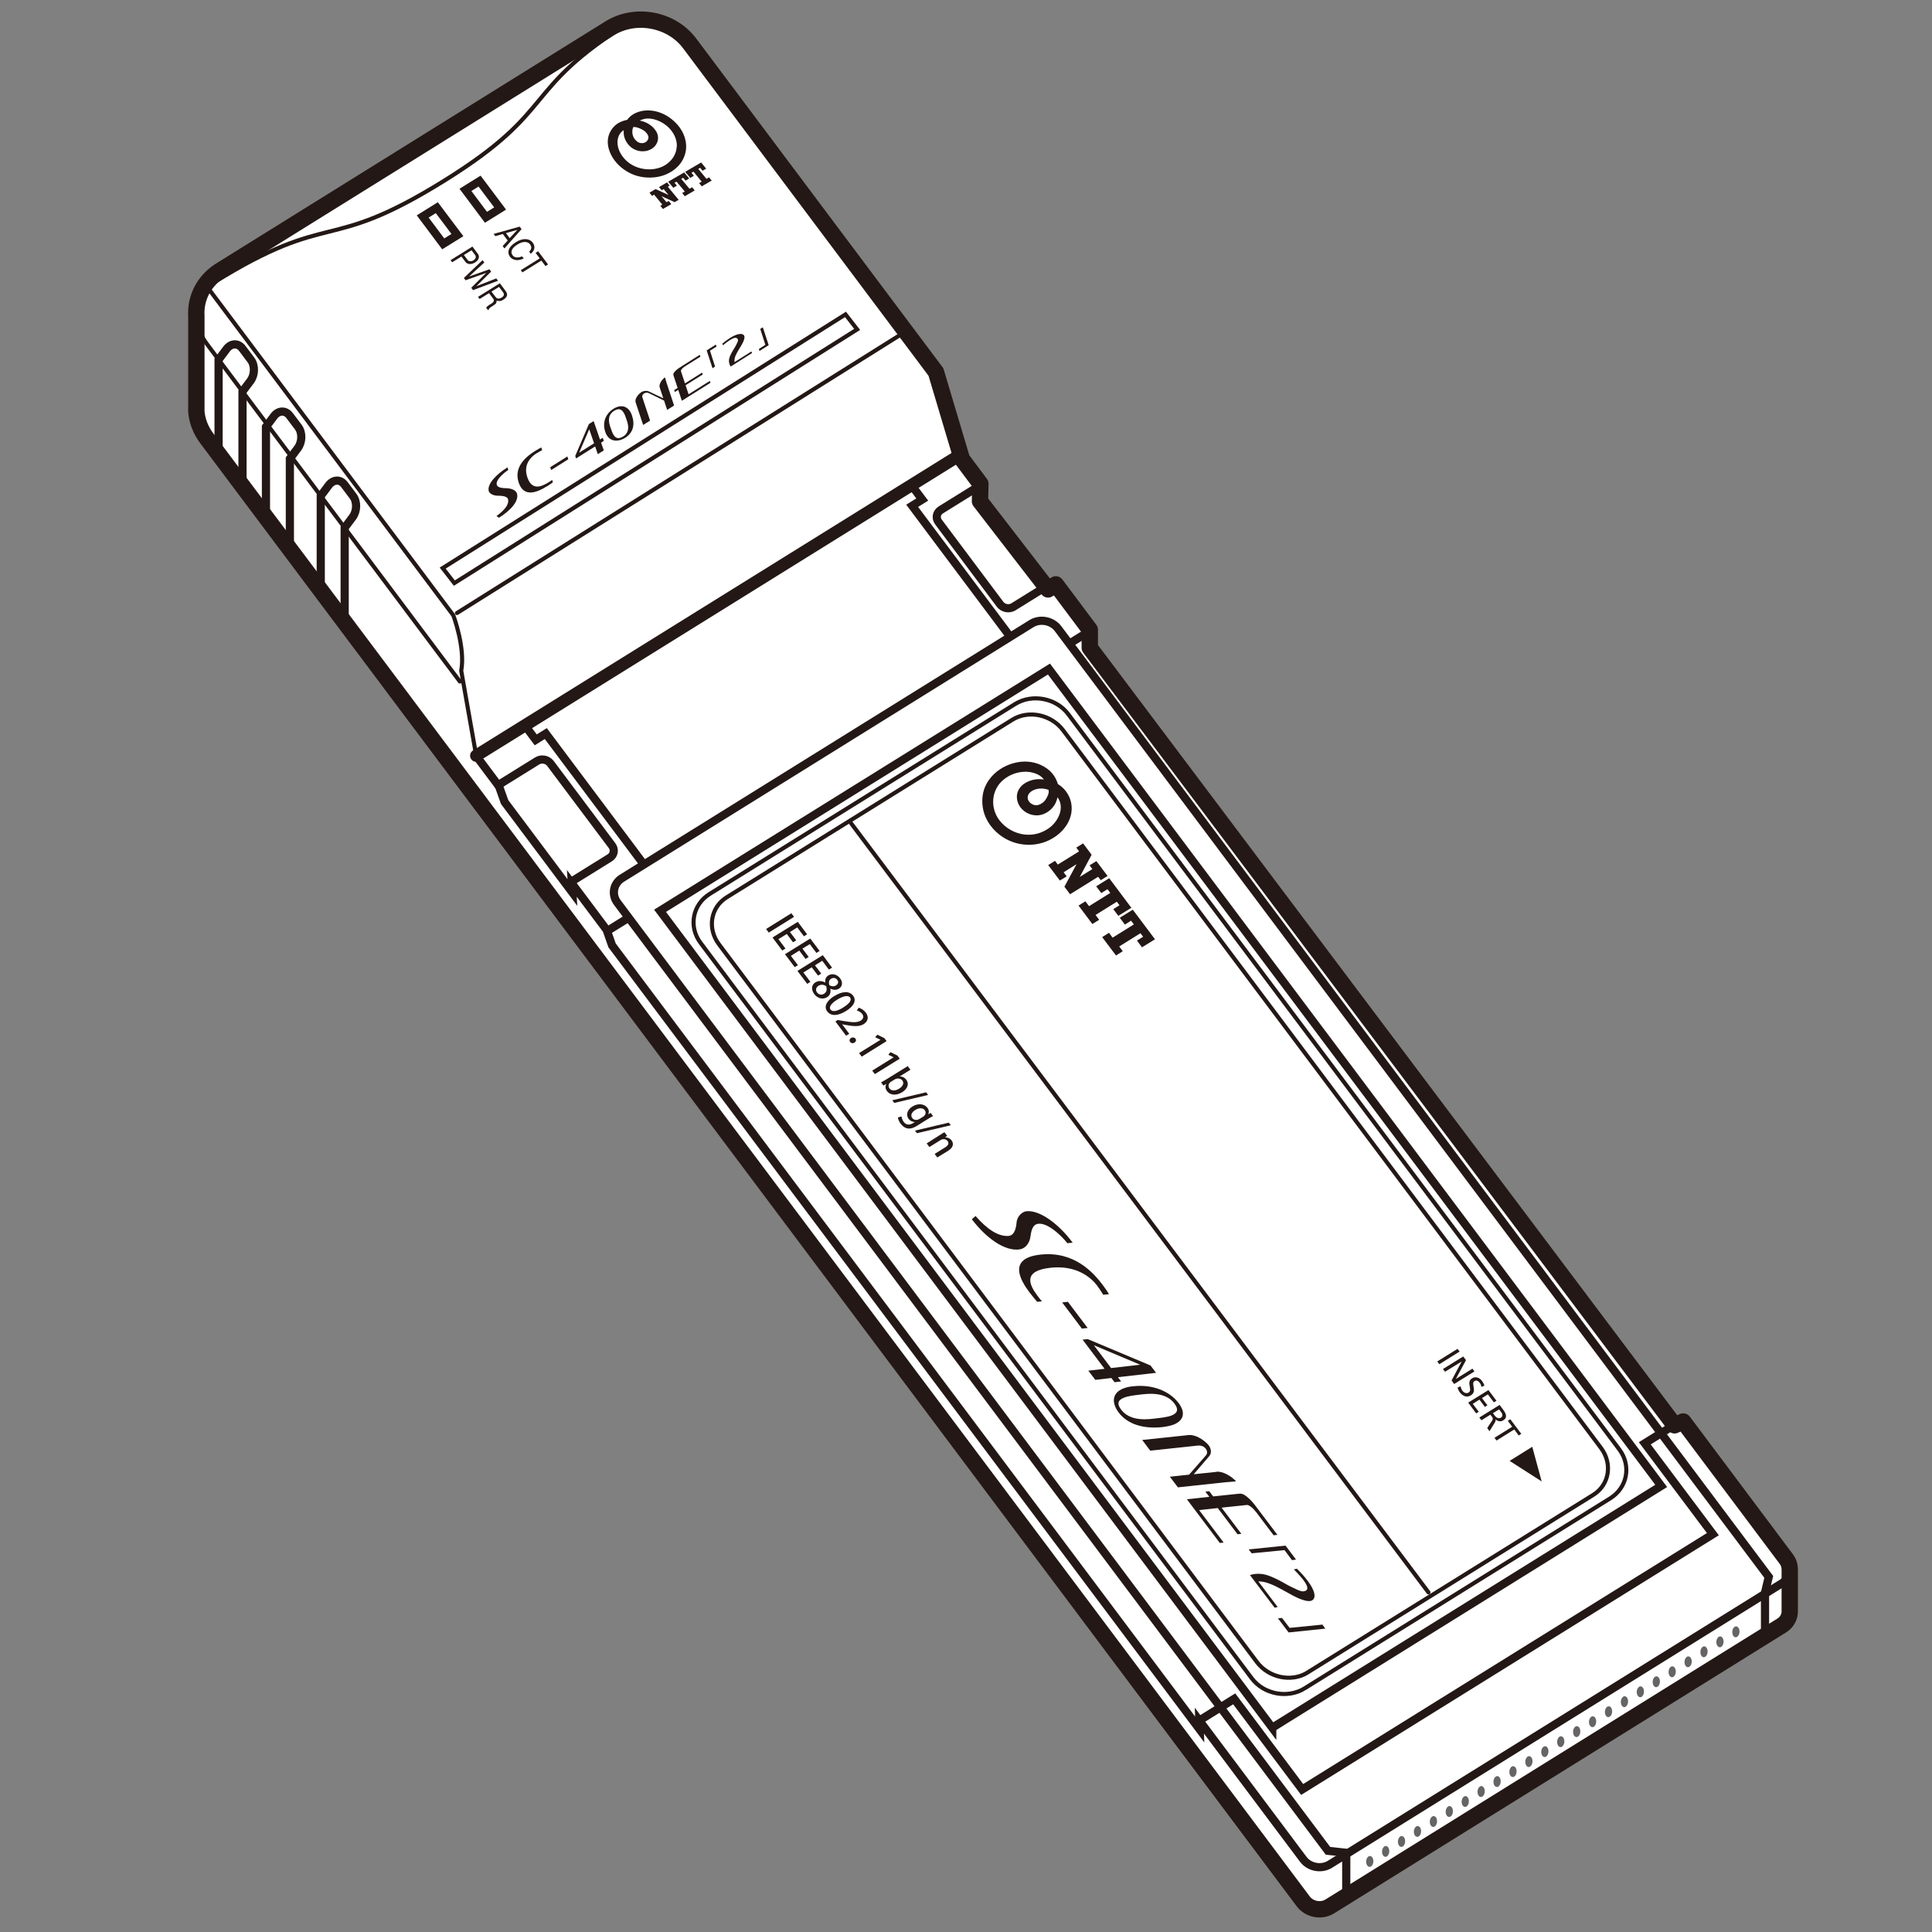 <?xml version="1.0" encoding="UTF-8"?>
<svg id="_レイヤー_1" data-name="レイヤー 1" xmlns="http://www.w3.org/2000/svg" xmlns:xlink="http://www.w3.org/1999/xlink" version="1.1" viewBox="0 0 283.46 283.46">
  <rect x="0" y="0" width="283.46" height="283.46" fill="#808080" stroke="none"/>
  <defs>
    <style>
      .cls-1 {
        stroke-width: 1.8px;
      }

      .cls-1, .cls-2, .cls-3, .cls-4, .cls-5 {
        fill: none;
      }

      .cls-1, .cls-3, .cls-4, .cls-5 {
        stroke: #231815;
        stroke-linecap: round;
      }

      .cls-6 {
        clip-path: url(#clippath);
      }

      .cls-2, .cls-7, .cls-8, .cls-9 {
        stroke-width: 0px;
      }

      .cls-7 {
        fill: #231815;
      }

      .cls-3 {
        stroke-linejoin: round;
        stroke-width: 2.4px;
      }

      .cls-8 {
        fill: #666464;
      }

      .cls-9 {
        fill: #fff;
      }

      .cls-4 {
        stroke-width: .6px;
      }

      .cls-5 {
        stroke-width: 1.2px;
      }
    </style>
    <clipPath id="clippath">
      <rect class="cls-2" x="27.59" y="1.69" width="236.2" height="279.63"/>
    </clipPath>
  </defs>
  <g class="cls-6">
    <path class="cls-9" d="M141.12,67.34l2.72,3.64-.06,2.56,9.99,12.94,1.14-.74,4.98,6.65v2.65s85.8,114.08,85.8,114.08l1.27-.56,15.12,20.18c.36.48.52,1.04.51,1.58v6.01c.03.84-.39,1.68-1.19,2.17l-66.28,41.2c-1.26.79-3.02.46-3.91-.73L69.87,117.05l-39.55-52.76c-.9-1.21-1.4-2.56-1.51-3.91v-14.02c-.16-2.59,1.08-5.15,3.53-6.68L89.45,4.16c3.78-2.35,9.06-1.36,11.73,2.2l36.14,48.22,3.8,12.75Z"/>
    <path class="cls-3" d="M141.12,67.34l2.72,3.64-.06,2.56,9.99,12.94,1.14-.74,4.98,6.65v2.65s85.8,114.08,85.8,114.08l1.27-.56,15.12,20.18c.36.48.52,1.04.51,1.58v6.01c.03.84-.39,1.68-1.19,2.17l-66.28,41.2c-1.26.79-3.02.46-3.91-.73L69.87,117.05l-39.55-52.76c-.9-1.21-1.4-2.56-1.51-3.91v-14.02c-.16-2.59,1.08-5.15,3.53-6.68L89.45,4.16c3.78-2.35,9.06-1.36,11.73,2.2l36.14,48.22,3.8,12.75Z"/>
    <path class="cls-5" d="M262.59,230.31c-.02.79-.44,1.54-1.19,2.01l-66.28,41.21c-1.26.78-3.02.45-3.91-.74l-15.24-20.34.05,1.3-86.22-115.05-.8-2.28-5.1-6.81.08,1.34-9.94-13.27-.82-2.3-3.36-4.49"/>
    <path class="cls-4" d="M67.47,99.99L30.32,50.42c-.94-1.26-1.44-2.67-1.52-4.07"/>
    <line class="cls-1" x1="140.46" y1="66.99" x2="69.87" y2="110.87"/>
    <path class="cls-5" d="M50.57,91.2v-13.77l1.16-1.55c.66-.88.69-2.26.08-3.08l-1.28-1.7c-.61-.82-1.65-.77-2.31.11l-1.16,1.55v13.01M42.53,81.06v-13.76l1.16-1.55c.66-.88.69-2.26.08-3.08l-1.28-1.7c-.62-.82-1.66-.77-2.31.11l-1.16,1.55v13.01M35.58,71.2v-13.77l1.16-1.54c.66-.88.69-2.27.08-3.08l-1.28-1.7c-.62-.82-1.65-.77-2.31.11l-1.16,1.55v13"/>
    <path class="cls-4" d="M92.66,3.1c-16.44,10.22-10.51,12.86-27.48,23.41-17.52,10.89-16.3,4.06-33.95,15.03M132.87,48.64l-65.82,41.3M30.32,41.99l36.19,48.29s1.79,4.76,1.16,8.13l2.2,12.46"/>
    <path class="cls-5" d="M186.66,253.49l-89.82-119.86,57.06-35.47,89.83,119.85-57.07,35.48ZM246.8,208.35l-5.48,3.41,9.99,13.33-60.26,37.46-9.97-13.3-5.05,3.14M197.52,277.48v-5.64l-2.68-.29-104.26-139.12c-.89-1.18-.59-2.8.67-3.58l60.08-37.35c1.26-.78,3.02-.45,3.91.74l104.27,139.12-.55,2.3v6.93M77.01,106.43l1.59,2.12,1.48-.92,14.36,19.17M133.72,71.17l1.59,2.12-1.48.92,14.36,19.17M83.76,129.4l5.7-3.54c.63-.39.78-1.2.34-1.79l-9.04-12.06c-.44-.59-1.32-.76-1.96-.36l-5.7,3.54M154.39,85.49l-5.7,3.54c-.63.39-1.51.23-1.96-.37l-9.03-12.06c-.45-.59-.3-1.4.34-1.79l5.7-3.54"/>
    <path class="cls-4" d="M191.85,245.39c-2.36,1.47-5.71.77-7.45-1.55l-78.92-105.3c-1.74-2.32-1.23-5.41,1.13-6.88l41.92-26.06c2.36-1.47,5.71-.77,7.45,1.55l78.91,105.29c1.74,2.32,1.23,5.41-1.12,6.88l-41.92,26.06ZM191.46,247.69c-2.52,1.57-6.04.91-7.82-1.47l-80.86-107.89c-1.78-2.37-1.18-5.6,1.34-7.17l44.79-27.85c2.52-1.57,6.04-.9,7.82,1.47l80.86,107.89c1.78,2.38,1.18,5.6-1.35,7.17l-44.79,27.85Z"/>
    <path class="cls-5" d="M92.16,134.69l-3.03,1.88M159.99,92.52l-3.03,1.88"/>
    <polygon class="cls-9" points="71.3 31.88 68.29 27.86 70.36 26.57 73.38 30.59 71.3 31.88"/>
    <polygon class="cls-5" points="71.3 31.88 68.29 27.86 70.36 26.57 73.38 30.59 71.3 31.88"/>
    <polygon class="cls-9" points="65.03 35.78 62.02 31.76 64.09 30.47 67.11 34.49 65.03 35.78"/>
    <polygon class="cls-5" points="65.03 35.78 62.02 31.76 64.09 30.47 67.11 34.49 65.03 35.78"/>
    <line class="cls-4" x1="124.7" y1="120.56" x2="209.58" y2="233.63"/>
    <path class="cls-8" d="M200.97,273.9c-.3.02-.53-.32-.53-.75s.23-.82.53-.84c.29-.02.53.32.53.76s-.24.82-.53.84"/>
    <path class="cls-8" d="M203.3,272.43c-.29.02-.53-.32-.53-.75s.24-.82.53-.84.53.32.53.76-.24.81-.53.84"/>
    <path class="cls-8" d="M205.63,270.97c-.29.02-.53-.32-.53-.75s.24-.82.53-.84c.3-.02.53.32.53.76s-.24.82-.53.84"/>
    <path class="cls-8" d="M207.97,269.5c-.3.02-.53-.32-.53-.75s.24-.82.53-.84c.29-.02.53.32.53.76s-.24.81-.53.84"/>
    <path class="cls-8" d="M210.31,268.04c-.29.02-.53-.32-.53-.75s.24-.81.53-.84c.3-.02.53.31.53.75s-.23.82-.53.84"/>
    <path class="cls-8" d="M212.64,266.58c-.29.02-.53-.32-.53-.76s.24-.81.53-.84c.29-.02.53.31.53.76s-.24.81-.53.84"/>
    <path class="cls-8" d="M214.98,265.11c-.29.02-.53-.32-.53-.75s.24-.82.53-.84c.29-.02.53.31.53.76s-.24.81-.53.83"/>
    <path class="cls-8" d="M217.31,263.65c-.29.02-.53-.32-.53-.76s.24-.81.53-.84c.3-.02.53.32.53.76s-.24.81-.53.84"/>
    <path class="cls-8" d="M219.65,262.18c-.3.02-.53-.31-.53-.75s.24-.82.53-.84c.29-.02.53.32.53.76s-.24.82-.53.84"/>
    <path class="cls-8" d="M221.98,260.72c-.29.02-.53-.32-.53-.75s.24-.82.53-.84c.3-.02.53.32.53.76s-.23.81-.53.84"/>
    <path class="cls-8" d="M224.32,259.26c-.29.02-.53-.32-.53-.76s.24-.82.53-.84c.29-.02.53.32.53.75s-.24.82-.53.84"/>
    <path class="cls-8" d="M226.66,257.79c-.29.02-.53-.31-.53-.75s.24-.81.53-.84c.29-.02.53.31.53.75s-.24.82-.53.84"/>
    <path class="cls-8" d="M228.99,256.33c-.29.02-.53-.32-.53-.75s.24-.82.53-.84c.3-.02.53.32.53.75s-.24.82-.53.84"/>
    <path class="cls-8" d="M231.33,254.86c-.3.02-.53-.32-.53-.76s.23-.82.53-.84c.29-.02.53.31.53.76s-.24.81-.53.84"/>
    <path class="cls-8" d="M233.66,253.4c-.29.02-.53-.32-.53-.75s.24-.82.53-.84c.3-.02.53.32.53.76s-.23.82-.53.84"/>
    <path class="cls-8" d="M236,251.94c-.29.02-.53-.32-.53-.76s.24-.81.53-.84c.29-.02.53.31.53.75s-.24.82-.53.84"/>
    <path class="cls-8" d="M238.34,250.47c-.29.02-.53-.32-.53-.76s.24-.82.53-.84c.29-.02.53.31.53.76s-.24.81-.53.84"/>
    <path class="cls-8" d="M240.67,249.01c-.29.02-.53-.32-.53-.75s.24-.82.53-.84c.3-.02.53.31.53.76s-.24.81-.53.84"/>
    <path class="cls-8" d="M243.01,247.54c-.3.02-.53-.32-.53-.76s.23-.81.53-.83c.29-.02.53.31.53.75s-.24.82-.53.84"/>
    <path class="cls-8" d="M245.34,246.08c-.29.02-.53-.32-.53-.76s.24-.82.53-.84c.3-.02.53.32.53.76s-.23.82-.53.84"/>
    <path class="cls-8" d="M247.68,244.61c-.3.02-.53-.32-.53-.75s.23-.81.53-.84c.29-.02.53.31.53.75s-.24.81-.53.84"/>
    <path class="cls-8" d="M250.01,243.15c-.29.02-.53-.32-.53-.76s.24-.81.53-.84c.29-.02.53.32.53.75s-.24.82-.53.84"/>
    <path class="cls-8" d="M252.35,241.68c-.29.02-.53-.31-.53-.75s.24-.82.53-.84c.3-.02.53.32.53.76s-.24.82-.53.84"/>
    <path class="cls-8" d="M254.69,240.22c-.3.02-.53-.31-.53-.76s.23-.81.53-.84c.29-.02.53.31.53.75s-.24.82-.53.84"/>
    <path class="cls-7" d="M69.31,36.17l.76,1.02c.18.18.42.72-.23,1.22-.73.55-1.36.3-1.54.03l-.6-.8-1.36.84-.23-.31,3.21-2ZM68.06,37.41l.6.8c.05.06.41.26.84-.04.42-.3.31-.62.21-.75l-.53-.7-1.12.69Z"/>
    <polygon class="cls-7" points="72.81 40.85 73.07 41.19 69.4 42.57 69.14 42.22 71.34 40.04 68.31 41.12 68.06 40.78 70.8 38.17 71.06 38.51 68.82 40.57 71.81 39.51 72.06 39.85 69.89 41.99 72.81 40.85"/>
    <path class="cls-7" d="M73.34,41.56l.81,1.09c.28.38.47.8-.24,1.28-.41.28-.63.28-1.04.18-.02.38-.08.46-.61.79-.4.26-.54.36-.56.54l-.1.07-.28-.38c.12-.14.24-.23.35-.32.36-.26,1.06-.49.68-1l-.6-.8-1.38.86-.24-.31,3.21-2ZM73.21,42.1l-1.1.68.59.78c.16.21.38.37.82.14.58-.3.42-.64.28-.83l-.59-.78Z"/>
    <path class="cls-7" d="M74.49,35.29l-.74.81.26.35,2.51-2.83-.27-.37-3.83,1.07.25.33,1.1-.32.72.96ZM74.23,34.2l1.68-.48h0s-1.13,1.22-1.13,1.22l-.55-.74Z"/>
    <path class="cls-7" d="M77.62,36.94c.49-.44.33-.84.16-1.08-.32-.43-1.01-.52-1.84,0-.74.46-1.16,1.02-.72,1.61.16.21.56.49,1.38.14l.24.31c-1.3.61-1.9-.09-2.03-.27-.4-.54-.34-1.36.88-2.12.97-.61,1.96-.61,2.48.08.46.62.19,1.25-.3,1.62l-.23-.31Z"/>
    <polygon class="cls-7" points="78.96 36.87 80.41 38.8 80.03 39.04 79.43 38.23 76.65 39.96 76.41 39.64 79.19 37.91 78.58 37.1 78.96 36.87"/>
    <polygon class="cls-7" points="226.19 217.35 221.49 214.34 224.81 212.27 226.19 217.35"/>
    <polygon class="cls-7" points="213.85 197.9 214.15 198.3 211.18 200.15 210.87 199.75 213.85 197.9"/>
    <polygon class="cls-7" points="214.68 199.02 215.09 199.56 213.62 202.28 213.63 202.3 216.03 200.81 216.33 201.21 213.35 203.06 212.97 202.54 214.46 199.75 214.46 199.75 212.01 201.26 211.71 200.86 214.68 199.02"/>
    <path class="cls-7" d="M217.36,203.47c-.06-.26-.11-.39-.27-.6-.17-.22-.45-.44-.76-.24-.57.36.46,1.48-.52,2.09-.63.4-1.23.09-1.65-.47-.15-.2-.24-.43-.31-.65l.43-.21c.04.18.14.47.29.67.17.23.55.47.9.25.66-.41-.42-1.5.5-2.08.53-.33,1.11-.11,1.48.4.14.19.27.43.34.67l-.44.19Z"/>
    <polygon class="cls-7" points="218.38 203.95 219.56 205.52 219.18 205.75 218.3 204.58 217.43 205.12 218.23 206.18 217.86 206.42 217.06 205.35 216.08 205.97 216.96 207.13 216.58 207.37 215.41 205.79 218.38 203.95"/>
    <path class="cls-7" d="M219.94,206.77l.29.39c.28.37.25.67-.02.84-.28.18-.64.06-.92-.32l-.25-.34.9-.56ZM217.05,207.98l.3.4,1.32-.82.18.24c.16.21.26.35.06.65l-.71,1.07.34.46.78-1.27c.12-.2.14-.3.1-.46h.01c.3.28.74.38,1.11.15.71-.44.4-1.03-.01-1.59l-.51-.68-2.98,1.85Z"/>
    <polygon class="cls-7" points="221.87 209.33 221.22 208.46 221.59 208.23 223.2 210.37 222.82 210.61 222.17 209.73 219.57 211.35 219.27 210.95 221.87 209.33"/>
    <polygon class="cls-7" points="161.5 129.14 162.5 128.52 160.86 126.34 159.86 126.96 160.27 127.51 158.42 128.66 160.16 125.41 158.91 123.74 157.91 124.36 158.32 124.91 155.2 126.85 154.79 126.3 153.79 126.92 155.5 129.19 156.5 128.58 156.05 127.98 157.95 126.79 156.17 130.1 157 131.2 161.12 128.64 161.5 129.14"/>
    <polygon class="cls-7" points="160.74 134.24 161.27 134.95 160.27 135.57 158.24 132.86 159.25 132.24 159.78 132.95 162.9 131.01 162.49 130.46 161.58 131.03 160.83 130.04 162.74 128.85 165.99 133.19 164.08 134.37 163.34 133.39 164.25 132.82 163.86 132.3 160.74 134.24"/>
    <polygon class="cls-7" points="164.21 138.86 164.73 139.56 163.74 140.19 161.71 137.49 162.71 136.86 163.24 137.57 166.36 135.63 165.95 135.08 165.04 135.65 164.29 134.65 166.2 133.47 169.46 137.81 167.55 138.99 166.81 138 167.72 137.44 167.33 136.92 164.21 138.86"/>
    <path class="cls-7" d="M154.78,122.78c1.53-1.04,2.6-2.68,2.44-4.55-.1-1.25-.84-2.5-2-3.19-.4-1.24-1.08-2.09-2.38-2.74-1.29-.64-2.74-.71-4.1-.34-1.5.4-2.77,1.26-3.63,2.45-.66.92-.99,1.95-.99,3.12,0,1.35.43,2.57,1.24,3.64.95,1.26,2.35,2.21,3.98,2.59,1.92.45,3.91.07,5.43-.98M153.84,115.89c.11.49-.14.94-.38,1.35-.24.4-.61.7-1.09.85-.48.16-1.04-.06-1.35-.44-.35-.41-.3-.97.05-1.33.68-.69,1.84-.77,2.76-.44M150.36,122.45c-1.51-.18-2.84-.96-3.71-2.08-1.42-1.84-1.22-4.5.59-5.98.86-.7,1.9-1.12,3.1-1.16.4-.02,2,.04,2.82,1.14-1.06-.18-2.18.08-2.99.68-.32.24-.57.53-.75.89-.23.46-.28.95-.18,1.45.08.38.24.75.48,1.06.31.42.73.75,1.26.96.76.3,1.54.29,2.24-.02,1.03-.45,1.75-1.37,1.93-2.42,1.13,1.51.12,3.6-1.32,4.58-.98.68-2.19,1.04-3.48.89"/>
    <polygon class="cls-7" points="116.11 133.99 116.5 134.52 112.79 136.83 112.4 136.3 116.11 133.99"/>
    <polygon class="cls-7" points="114.77 139.46 113.34 137.55 117.05 135.25 118.42 137.08 117.95 137.37 116.97 136.07 115.9 136.74 116.82 137.96 116.35 138.25 115.44 137.03 114.21 137.79 115.24 139.17 114.77 139.46"/>
    <polygon class="cls-7" points="116.6 141.9 115.17 140 118.88 137.7 120.25 139.52 119.78 139.81 118.81 138.52 117.73 139.18 118.65 140.4 118.19 140.7 117.27 139.47 116.04 140.24 117.07 141.61 116.6 141.9"/>
    <polygon class="cls-7" points="118.43 144.35 117 142.45 120.72 140.14 122.08 141.97 121.61 142.26 120.64 140.96 119.57 141.63 120.49 142.85 120.02 143.14 119.1 141.92 117.87 142.68 118.9 144.06 118.43 144.35"/>
    <path class="cls-7" d="M121.09,144.14c-.07-.46.11-.82.43-1.02.58-.36,1.3-.16,1.74.42.49.66.26,1.25-.18,1.52-.31.19-.76.24-1.24,0h-.02c.1.49-.01.96-.46,1.24-.63.4-1.42.19-1.9-.46-.52-.7-.35-1.38.16-1.7.46-.29,1-.24,1.46.02h.02ZM120.91,145.79c.41-.25.44-.65.3-1.1-.37-.26-.79-.27-1.12-.06-.36.22-.48.62-.22.98.27.36.7.4,1.04.19M121.93,143.6c-.34.21-.36.56-.24.95.28.18.66.22.95.04.29-.18.46-.49.2-.83-.25-.34-.64-.33-.92-.16"/>
    <path class="cls-7" d="M122.43,146.13c1.19-.74,2.21-.75,2.74-.04.54.73.07,1.56-1.04,2.24-1.24.77-2.22.77-2.76.06-.54-.72-.07-1.57,1.05-2.27M123.72,147.81c.87-.54,1.3-1.06,1-1.46-.26-.35-.95-.26-1.86.3-.91.56-1.28,1.1-1.01,1.47.34.45,1.12.16,1.88-.31"/>
    <path class="cls-7" d="M124.14,151.96l-1.57-2.09.34-.22.67.12c1.34.23,2.14.32,2.69-.02.36-.22.54-.57.22-1-.2-.27-.52-.41-.78-.49l.28-.41c.34.1.75.34,1.04.72.53.7.25,1.33-.3,1.68-.67.42-1.55.33-2.64.13l-.52-.1h-.01s1.04,1.4,1.04,1.4l-.46.28Z"/>
    <path class="cls-7" d="M124.87,152.29c.22-.14.5-.09.64.1.15.2.09.44-.14.58-.22.14-.48.11-.64-.1-.16-.21-.08-.44.13-.58"/>
    <polygon class="cls-7" points="126.04 154.51 129.18 152.56 129.18 152.55 128.4 152.18 128.72 151.81 129.75 152.31 130.08 152.75 126.43 155.03 126.04 154.51"/>
    <polygon class="cls-7" points="127.97 157.08 131.11 155.13 131.1 155.12 130.33 154.75 130.65 154.37 131.67 154.87 132.01 155.33 128.36 157.59 127.97 157.08"/>
    <path class="cls-7" d="M131.98,157.94c.38-.02.74.14,1,.49.43.58.19,1.31-.62,1.82-.98.6-1.83.36-2.22-.16-.24-.33-.29-.67-.1-1.03v-.02s-.43.23-.43.23l-.34-.46c.18-.1.48-.27.73-.42l3.18-1.97.4.53-1.59.99h0ZM130.73,158.7c-.34.21-.49.64-.23.99.3.4.86.39,1.43.03.5-.31.77-.78.46-1.2-.25-.33-.78-.36-1.13-.14l-.52.32Z"/>
    <polygon class="cls-7" points="131.2 161.82 130.91 161.43 135.88 160.26 136.17 160.65 131.2 161.82"/>
    <path class="cls-7" d="M136.89,163.75c-.2.1-.43.23-.79.45l-1.52.95c-.53.33-1.55.9-2.44-.29-.22-.29-.38-.64-.4-.91l.53-.15c.02.21.11.51.32.8.31.41.77.55,1.38.18l.26-.16h0c-.32,0-.67-.14-.92-.46-.44-.59-.19-1.34.55-1.81.91-.56,1.8-.36,2.21.19.28.37.23.71.1.94h0s.38-.19.38-.19l.35.47ZM135.44,163.84c.36-.22.48-.62.24-.95-.27-.36-.83-.39-1.4-.03-.52.32-.73.78-.44,1.17.2.28.63.41,1.08.13l.52-.32Z"/>
    <polygon class="cls-7" points="134.53 166.26 134.24 165.88 139.21 164.71 139.5 165.1 134.53 166.26"/>
    <path class="cls-7" d="M137.53,169.83l-.4-.53,1.56-.97c.38-.24.61-.56.34-.92-.19-.26-.63-.39-1.03-.14l-1.64,1.02-.4-.53,2.6-1.65.4.53-.3.22h0c.4,0,.76.19.96.46.28.38.34.99-.5,1.51l-1.62,1Z"/>
    <polygon class="cls-7" points="98.25 27.23 97.87 26.76 96.69 27.45 97.08 27.92 97.37 27.75 98.09 28.61 96.19 27.74 95.29 28.27 95.67 28.74 95.97 28.56 97.17 30.02 96.88 30.19 97.26 30.66 98.49 29.95 98.11 29.48 97.79 29.67 97.05 28.78 98.98 29.66 99.57 29.32 97.98 27.39 98.25 27.23"/>
    <polygon class="cls-7" points="101.16 27.7 101.54 27.47 101.93 27.94 100.47 28.79 100.09 28.32 100.47 28.1 99.26 26.65 98.96 26.82 99.31 27.24 98.78 27.55 98.04 26.66 100.38 25.3 101.12 26.19 100.58 26.5 100.23 26.08 99.95 26.24 101.16 27.7"/>
    <polygon class="cls-7" points="103.65 26.24 104.03 26.02 104.42 26.49 102.96 27.34 102.57 26.87 102.95 26.65 101.75 25.19 101.45 25.36 101.81 25.79 101.27 26.1 100.53 25.21 102.87 23.84 103.61 24.74 103.08 25.05 102.73 24.62 102.45 24.78 103.65 26.24"/>
    <path class="cls-7" d="M99.34,18.23c-1.07-1.2-2.68-2.07-4.43-2.03-1.18.03-2.31.54-2.89,1.38-1.15.25-1.91.73-2.45,1.68-.53.94-.51,2.04-.08,3.08.47,1.15,1.35,2.14,2.52,2.83.91.54,1.89.83,3,.88,1.27.05,2.39-.22,3.36-.79,1.14-.66,1.94-1.68,2.21-2.9.31-1.43-.17-2.94-1.24-4.13M92.91,18.65c.46-.06.89.15,1.29.35.4.2.69.48.87.85.18.36,0,.78-.34,1-.37.24-.9.19-1.26-.09-.7-.54-.84-1.42-.57-2.11M99.29,21.54c-.08,1.14-.73,2.1-1.74,2.71-1.65.99-4.18.74-5.67-.69-.71-.68-1.16-1.48-1.27-2.38-.04-.3-.08-1.5.91-2.08-.1.8.2,1.65.82,2.28.24.25.53.45.88.6.45.2.92.25,1.38.2.36-.04.69-.16.97-.32.38-.22.66-.52.83-.92.24-.55.19-1.15-.14-1.69-.49-.79-1.39-1.38-2.39-1.55,1.36-.79,3.38.06,4.39,1.18.7.77,1.1,1.7,1.04,2.66"/>
    <path class="cls-7" d="M159.7,201.1l2.36-.27-3.23-4.29h.1s.66-.07.66-.07l9.21,3.87.82,1.08-5.6.64.47.62-.1.02-.8.09h-.05s-.04-.03-.04-.03l-.44-.58-2.36.27-1.02-1.34ZM163.02,200.72l4.26-.49-6.79-2.86,2.53,3.35Z"/>
    <path class="cls-7" d="M172.91,205.83c1.04,1.38.82,2.56-.7,3.18-.43.16-.96.28-1.58.36-2.9.33-5.21-.42-6.51-2.14h0c-1.04-1.39-1-2.85.7-3.52.37-.14.82-.26,1.36-.31,3.02-.36,5.49.79,6.73,2.44M164.49,206.82c1.41,1.87,4.2,1.39,5.23,1.27.61-.07,1.53-.16,2.19-.42.72-.3,1.13-.76.4-1.75-1.4-1.86-4.17-1.41-5.24-1.28-.72.08-1.58.19-2.17.43-.75.3-1.14.77-.41,1.75"/>
    <polygon class="cls-7" points="156.68 191 155.84 191.09 158.73 194.93 159.58 194.84 156.68 191"/>
    <path class="cls-7" d="M178.48,215.95l-3.34.35c.79-.93,2.1-2.45,2.28-2.66.42-.47.26-1.25-.2-1.72-.71-.77-1.89-1.46-2.82-1.37l-6.82.72,1.18,1.57s6.37-.68,7-.75c1.03-.1,1.64.87,1.19,1.42-.13.16-1.87,2.15-2.49,2.85l-2.82.3,1.18,1.56s6.37-.68,7-.75l1.54-.13c-.72-.78-1.96-1.51-2.89-1.41"/>
    <path class="cls-7" d="M142.61,178.87l.52-.46c1.72,1.95,3.27,2.99,4.79,2.93.7-.03,1.11-.65,1.23-1.96.08-1.01.89-1.63,1.51-1.68,2.08-.14,4.85,2.1,6.72,4.62l-.78.08c-.37-.48-.88-1-1.36-1.43-.93-.82-2.01-1.52-2.9-1.42-.84.09-1.04,1.03-1.14,1.8-.15,1.22-.89,1.86-1.6,1.96-2.23.32-4.98-1.74-7.02-4.43"/>
    <path class="cls-7" d="M151.06,189.64c-1.36-1.81-3.28-5.05,1.63-5.57,4.91-.52,7.71,2.62,9.08,4.43.64.85.94,1.38.94,1.38l-.85.08s-.45-.74-.92-1.38c-.84-1.1-2.96-2.99-6.79-2.58-4.13.44-3.17,2.48-1.91,4.14.22.3.41.53.63.79l-.69.07s-.47-.52-1.12-1.36"/>
    <path class="cls-7" d="M183.56,221.09c.28.22.53.49.8.84l2.5,3.32.56-.06-2.85-3.77c-.55-.74-1-1.33-1.64-1.84-.58-.46-.88-.45-1.2-.42l-3.73.39-.58-.76-.57.06.58.76-3.29.36,4.83,6.41.56-.06-3.59-4.76,2.73-.3,2.9,3.84.56-.06-2.9-3.84,3.68-.39c.17-.01.35.04.62.27"/>
    <polygon class="cls-7" points="189.56 228.9 190.15 228.82 188.61 226.77 183.2 227.33 183.65 227.9 188.46 227.43 189.56 228.9"/>
    <polygon class="cls-7" points="194.45 238.95 189.06 239.51 189.05 239.49 187.5 237.44 188.09 237.38 189.21 238.84 194.02 238.36 194.45 238.95"/>
    <path class="cls-7" d="M183.39,231.09l3.62,4.79.45-.1-2.84-3.76s.7-.05,1.78.38c1.08.42,2.35,1.2,3.29,1.7.94.5,2.14.98,2.72.75.57-.22.7-1.02-.16-2.35-.86-1.32-1.98-2.34-1.98-2.34l-.44.1s.87.88,1.31,1.44c.44.57.97,1.38.46,1.67-.51.29-.97,0-2.02-.48-1.05-.49-1.7-1.04-3.34-1.67-1.64-.64-2.84-.12-2.84-.12"/>
    <path class="cls-7" d="M87.71,66.64l-.39-1.14-2.8,1.76-.02-.05-.1-.32,2-4.67.7-.44.93,2.71.4-.26.02.05.13.39v.02s-.01.01-.01.01l-.38.24.4,1.14-.88.55ZM87.16,65.04l-.71-2.06-1.48,3.44,2.19-1.38Z"/>
    <path class="cls-7" d="M89.99,59.98c.9-.56,1.77-.51,2.34.21.15.2.29.46.39.76.48,1.41.14,2.57-.99,3.28,0,0,0,0,0,0-.91.57-1.95.61-2.58-.19-.14-.18-.26-.4-.34-.66-.5-1.46.11-2.72,1.19-3.4M91.41,64.06c1.22-.77.64-2.12.47-2.62-.1-.3-.24-.74-.48-1.05-.28-.34-.64-.52-1.29-.12-1.22.76-.66,2.11-.48,2.62.12.34.26.76.48,1.04.28.35.65.52,1.29.12"/>
    <polygon class="cls-7" points="80.73 68.55 80.87 68.96 83.38 67.38 83.24 66.97 80.73 68.55"/>
    <path class="cls-7" d="M96.78,56.82l.54,1.62c-.73-.35-1.93-.92-2.1-1-.37-.18-.92-.08-1.21.16-.5.38-.9.99-.75,1.44l1.1,3.31,1.02-.64s-1.03-3.09-1.13-3.4c-.16-.5.48-.84.92-.64.13.06,1.7.82,2.26,1.1l.45,1.37,1.02-.64s-1.02-3.09-1.12-3.39l-.22-.75c-.49.38-.92,1.02-.77,1.48"/>
    <path class="cls-7" d="M73.21,75.96l-.37-.24c1.25-.92,1.87-1.73,1.7-2.47-.08-.34-.56-.52-1.5-.52-.73,0-1.25-.36-1.33-.67-.28-1.02,1.09-2.46,2.75-3.49l.12.38c-.32.2-.65.47-.91.72-.52.49-.92,1.05-.78,1.48.14.41.83.47,1.39.48.88.02,1.4.36,1.54.7.42,1.08-.82,2.51-2.59,3.62"/>
    <path class="cls-7" d="M80.22,71.36c-1.18.74-3.34,1.82-4.12-.56-.79-2.38,1.23-3.89,2.4-4.63.56-.35.92-.52.92-.52l.12.4s-.49.25-.9.51c-.72.46-1.9,1.58-1.28,3.44.66,2,2.04,1.44,3.14.76.19-.12.34-.22.51-.34l.11.34s-.33.26-.89.61"/>
    <path class="cls-7" d="M100.04,54.12c.13-.14.31-.28.54-.42l2.18-1.37-.09-.27-2.47,1.56c-.48.3-.87.54-1.18.88-.28.3-.25.45-.2.61l.6,1.81-.5.31.09.28.5-.31.53,1.6,4.2-2.64-.1-.27-3.11,1.96-.44-1.33,2.52-1.58-.1-.27-2.51,1.58-.59-1.78c-.03-.08,0-.18.14-.32"/>
    <polygon class="cls-7" points="105.13 50.85 105.02 50.56 103.68 51.41 104.54 54.03 104.91 53.78 104.17 51.45 105.13 50.85"/>
    <polygon class="cls-7" points="111.92 48.02 112.78 50.64 112.77 50.65 111.43 51.49 111.34 51.2 112.29 50.59 111.54 48.26 111.92 48.02"/>
    <path class="cls-7" d="M107.22,53.77l3.13-1.98-.11-.22-2.46,1.55s-.1-.34.12-.89c.22-.54.66-1.2.94-1.68.28-.48.52-1.09.31-1.36-.21-.27-.79-.3-1.67.18-.88.48-1.51,1.07-1.51,1.07l.11.21s.56-.46.93-.7c.37-.24.9-.54,1.15-.3.25.24.09.48-.18,1.01-.26.54-.6.88-.92,1.71-.32.83.15,1.4.15,1.4"/>
    <polygon class="cls-4" points="66.66 85.55 64.95 83.35 124.05 46.13 125.76 48.33 66.66 85.55"/>
  </g>
</svg>